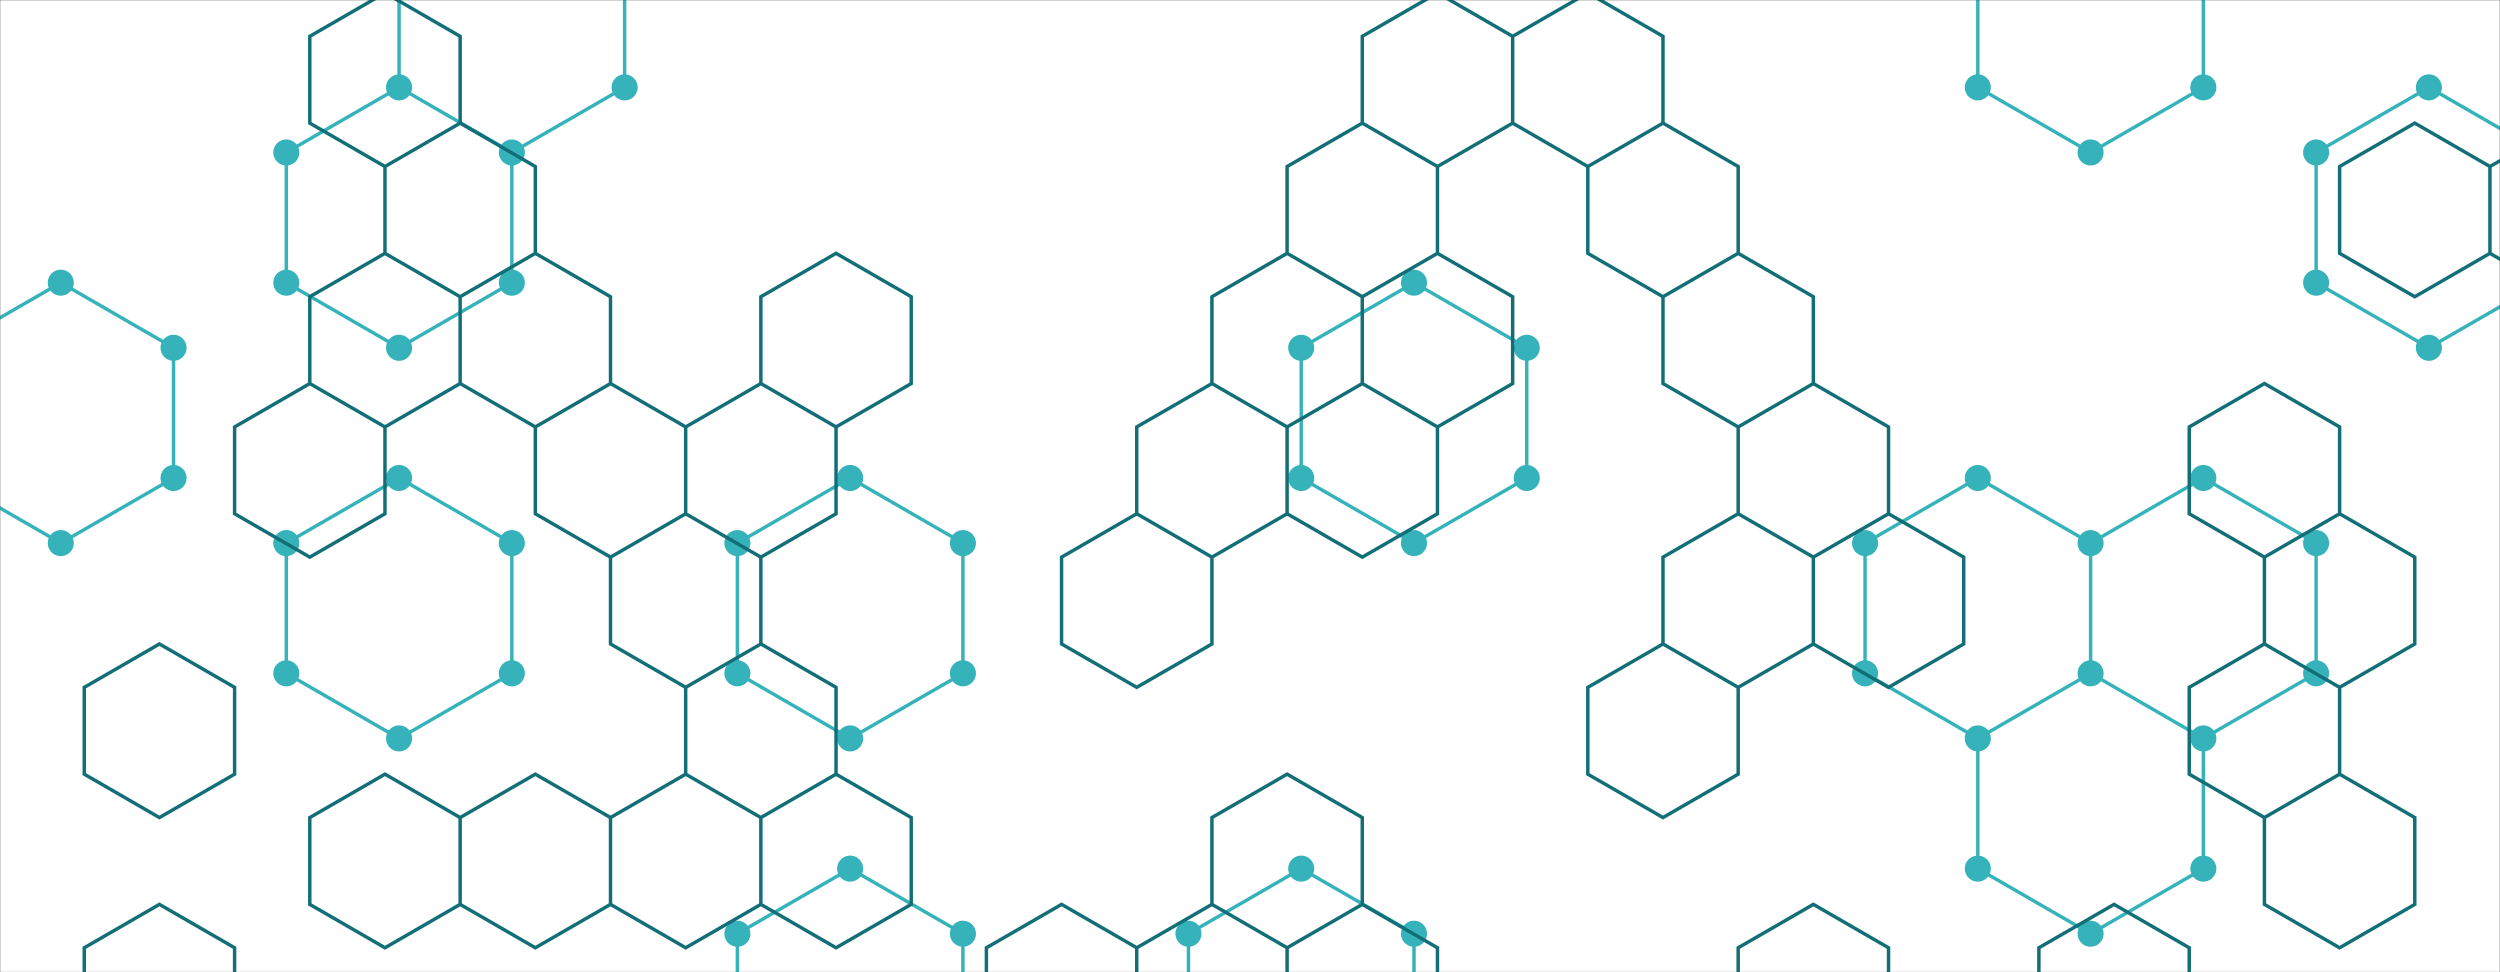 <svg xmlns="http://www.w3.org/2000/svg" version="1.1" xmlns:xlink="http://www.w3.org/1999/xlink" xmlns:svgjs="http://svgjs.dev/svgjs" width="1440" height="560" preserveAspectRatio="none" viewBox="0 0 1440 560"><rect x="0" y="0" width="1440" height="560" fill="#333333" stroke="none"/><g mask="url(&quot;#SvgjsMask1003&quot;)" fill="none"><rect width="1440" height="560" x="0" y="0" fill="rgba(255, 255, 255, 1)"></rect><path d="M35.01 162.83L99.96 200.33L99.96 275.33L35.01 312.83L-29.94 275.33L-29.94 200.33zM229.87 50.33L294.82 87.83L294.82 162.83L229.87 200.33L164.92 162.83L164.92 87.83zM229.87 275.33L294.82 312.83L294.82 387.83L229.87 425.33L164.92 387.83L164.92 312.83zM294.82 -62.17L359.78 -24.67L359.78 50.33L294.82 87.83L229.87 50.33L229.87 -24.67zM489.69 275.33L554.64 312.83L554.64 387.83L489.69 425.33L424.73 387.83L424.73 312.83zM489.69 500.33L554.64 537.83L554.64 612.83L489.69 650.33L424.73 612.83L424.73 537.83zM749.5 500.33L814.46 537.83L814.46 612.83L749.5 650.33L684.55 612.83L684.55 537.83zM814.45 162.83L879.41 200.33L879.41 275.33L814.45 312.83L749.5 275.33L749.5 200.33zM1139.22 275.33L1204.18 312.83L1204.18 387.83L1139.22 425.33L1074.27 387.83L1074.27 312.83zM1204.18 -62.17L1269.13 -24.67L1269.13 50.33L1204.18 87.83L1139.22 50.33L1139.22 -24.67zM1269.13 275.33L1334.08 312.83L1334.08 387.83L1269.13 425.33L1204.18 387.83L1204.18 312.83zM1204.18 387.83L1269.13 425.33L1269.13 500.33L1204.18 537.83L1139.22 500.33L1139.22 425.33zM1399.04 50.33L1463.99 87.83L1463.99 162.83L1399.04 200.33L1334.09 162.83L1334.09 87.83zM1528.95 50.33L1593.9 87.83L1593.9 162.83L1528.95 200.33L1463.99 162.83L1463.99 87.83zM1528.95 275.33L1593.9 312.83L1593.9 387.83L1528.95 425.33L1463.99 387.83L1463.99 312.83zM1528.95 500.33L1593.9 537.83L1593.9 612.83L1528.95 650.33L1463.99 612.83L1463.99 537.83z" stroke="rgba(54, 179, 186, 1)" stroke-width="2"></path><path d="M27.51 162.83 a7.5 7.5 0 1 0 15 0 a7.5 7.5 0 1 0 -15 0zM92.46 200.33 a7.5 7.5 0 1 0 15 0 a7.5 7.5 0 1 0 -15 0zM92.46 275.33 a7.5 7.5 0 1 0 15 0 a7.5 7.5 0 1 0 -15 0zM27.51 312.83 a7.5 7.5 0 1 0 15 0 a7.5 7.5 0 1 0 -15 0zM-37.44 275.33 a7.5 7.5 0 1 0 15 0 a7.5 7.5 0 1 0 -15 0zM-37.44 200.33 a7.5 7.5 0 1 0 15 0 a7.5 7.5 0 1 0 -15 0zM222.37 50.33 a7.5 7.5 0 1 0 15 0 a7.5 7.5 0 1 0 -15 0zM287.32 87.83 a7.5 7.5 0 1 0 15 0 a7.5 7.5 0 1 0 -15 0zM287.32 162.83 a7.5 7.5 0 1 0 15 0 a7.5 7.5 0 1 0 -15 0zM222.37 200.33 a7.5 7.5 0 1 0 15 0 a7.5 7.5 0 1 0 -15 0zM157.42 162.83 a7.5 7.5 0 1 0 15 0 a7.5 7.5 0 1 0 -15 0zM157.42 87.83 a7.5 7.5 0 1 0 15 0 a7.5 7.5 0 1 0 -15 0zM222.37 275.33 a7.5 7.5 0 1 0 15 0 a7.5 7.5 0 1 0 -15 0zM287.32 312.83 a7.5 7.5 0 1 0 15 0 a7.5 7.5 0 1 0 -15 0zM287.32 387.83 a7.5 7.5 0 1 0 15 0 a7.5 7.5 0 1 0 -15 0zM222.37 425.33 a7.5 7.5 0 1 0 15 0 a7.5 7.5 0 1 0 -15 0zM157.42 387.83 a7.5 7.5 0 1 0 15 0 a7.5 7.5 0 1 0 -15 0zM157.42 312.83 a7.5 7.5 0 1 0 15 0 a7.5 7.5 0 1 0 -15 0zM287.32 -62.17 a7.5 7.5 0 1 0 15 0 a7.5 7.5 0 1 0 -15 0zM352.28 -24.67 a7.5 7.5 0 1 0 15 0 a7.5 7.5 0 1 0 -15 0zM352.28 50.33 a7.5 7.5 0 1 0 15 0 a7.5 7.5 0 1 0 -15 0zM222.37 -24.67 a7.5 7.5 0 1 0 15 0 a7.5 7.5 0 1 0 -15 0zM482.19 275.33 a7.5 7.5 0 1 0 15 0 a7.5 7.5 0 1 0 -15 0zM547.14 312.83 a7.5 7.5 0 1 0 15 0 a7.5 7.5 0 1 0 -15 0zM547.14 387.83 a7.5 7.5 0 1 0 15 0 a7.5 7.5 0 1 0 -15 0zM482.19 425.33 a7.5 7.5 0 1 0 15 0 a7.5 7.5 0 1 0 -15 0zM417.23 387.83 a7.5 7.5 0 1 0 15 0 a7.5 7.5 0 1 0 -15 0zM417.23 312.83 a7.5 7.5 0 1 0 15 0 a7.5 7.5 0 1 0 -15 0zM482.19 500.33 a7.5 7.5 0 1 0 15 0 a7.5 7.5 0 1 0 -15 0zM547.14 537.83 a7.5 7.5 0 1 0 15 0 a7.5 7.5 0 1 0 -15 0zM547.14 612.83 a7.5 7.5 0 1 0 15 0 a7.5 7.5 0 1 0 -15 0zM482.19 650.33 a7.5 7.5 0 1 0 15 0 a7.5 7.5 0 1 0 -15 0zM417.23 612.83 a7.5 7.5 0 1 0 15 0 a7.5 7.5 0 1 0 -15 0zM417.23 537.83 a7.5 7.5 0 1 0 15 0 a7.5 7.5 0 1 0 -15 0zM742 500.33 a7.5 7.5 0 1 0 15 0 a7.5 7.5 0 1 0 -15 0zM806.96 537.83 a7.5 7.5 0 1 0 15 0 a7.5 7.5 0 1 0 -15 0zM806.96 612.83 a7.5 7.5 0 1 0 15 0 a7.5 7.5 0 1 0 -15 0zM742 650.33 a7.5 7.5 0 1 0 15 0 a7.5 7.5 0 1 0 -15 0zM677.05 612.83 a7.5 7.5 0 1 0 15 0 a7.5 7.5 0 1 0 -15 0zM677.05 537.83 a7.5 7.5 0 1 0 15 0 a7.5 7.5 0 1 0 -15 0zM806.95 162.83 a7.5 7.5 0 1 0 15 0 a7.5 7.5 0 1 0 -15 0zM871.91 200.33 a7.5 7.5 0 1 0 15 0 a7.5 7.5 0 1 0 -15 0zM871.91 275.33 a7.5 7.5 0 1 0 15 0 a7.5 7.5 0 1 0 -15 0zM806.95 312.83 a7.5 7.5 0 1 0 15 0 a7.5 7.5 0 1 0 -15 0zM742 275.33 a7.5 7.5 0 1 0 15 0 a7.5 7.5 0 1 0 -15 0zM742 200.33 a7.5 7.5 0 1 0 15 0 a7.5 7.5 0 1 0 -15 0zM1131.72 275.33 a7.5 7.5 0 1 0 15 0 a7.5 7.5 0 1 0 -15 0zM1196.68 312.83 a7.5 7.5 0 1 0 15 0 a7.5 7.5 0 1 0 -15 0zM1196.68 387.83 a7.5 7.5 0 1 0 15 0 a7.5 7.5 0 1 0 -15 0zM1131.72 425.33 a7.5 7.5 0 1 0 15 0 a7.5 7.5 0 1 0 -15 0zM1066.77 387.83 a7.5 7.5 0 1 0 15 0 a7.5 7.5 0 1 0 -15 0zM1066.77 312.83 a7.5 7.5 0 1 0 15 0 a7.5 7.5 0 1 0 -15 0zM1196.68 -62.17 a7.5 7.5 0 1 0 15 0 a7.5 7.5 0 1 0 -15 0zM1261.63 -24.67 a7.5 7.5 0 1 0 15 0 a7.5 7.5 0 1 0 -15 0zM1261.63 50.33 a7.5 7.5 0 1 0 15 0 a7.5 7.5 0 1 0 -15 0zM1196.68 87.83 a7.5 7.5 0 1 0 15 0 a7.5 7.5 0 1 0 -15 0zM1131.72 50.33 a7.5 7.5 0 1 0 15 0 a7.5 7.5 0 1 0 -15 0zM1131.72 -24.67 a7.5 7.5 0 1 0 15 0 a7.5 7.5 0 1 0 -15 0zM1261.63 275.33 a7.5 7.5 0 1 0 15 0 a7.5 7.5 0 1 0 -15 0zM1326.58 312.83 a7.5 7.5 0 1 0 15 0 a7.5 7.5 0 1 0 -15 0zM1326.58 387.83 a7.5 7.5 0 1 0 15 0 a7.5 7.5 0 1 0 -15 0zM1261.63 425.33 a7.5 7.5 0 1 0 15 0 a7.5 7.5 0 1 0 -15 0zM1261.63 500.33 a7.5 7.5 0 1 0 15 0 a7.5 7.5 0 1 0 -15 0zM1196.68 537.83 a7.5 7.5 0 1 0 15 0 a7.5 7.5 0 1 0 -15 0zM1131.72 500.33 a7.5 7.5 0 1 0 15 0 a7.5 7.5 0 1 0 -15 0zM1391.54 50.33 a7.5 7.5 0 1 0 15 0 a7.5 7.5 0 1 0 -15 0zM1456.49 87.83 a7.5 7.5 0 1 0 15 0 a7.5 7.5 0 1 0 -15 0zM1456.49 162.83 a7.5 7.5 0 1 0 15 0 a7.5 7.5 0 1 0 -15 0zM1391.54 200.33 a7.5 7.5 0 1 0 15 0 a7.5 7.5 0 1 0 -15 0zM1326.59 162.83 a7.5 7.5 0 1 0 15 0 a7.5 7.5 0 1 0 -15 0zM1326.59 87.83 a7.5 7.5 0 1 0 15 0 a7.5 7.5 0 1 0 -15 0zM1521.45 50.33 a7.5 7.5 0 1 0 15 0 a7.5 7.5 0 1 0 -15 0zM1586.4 87.83 a7.5 7.5 0 1 0 15 0 a7.5 7.5 0 1 0 -15 0zM1586.4 162.83 a7.5 7.5 0 1 0 15 0 a7.5 7.5 0 1 0 -15 0zM1521.45 200.33 a7.5 7.5 0 1 0 15 0 a7.5 7.5 0 1 0 -15 0zM1521.45 275.33 a7.5 7.5 0 1 0 15 0 a7.5 7.5 0 1 0 -15 0zM1586.4 312.83 a7.5 7.5 0 1 0 15 0 a7.5 7.5 0 1 0 -15 0zM1586.4 387.83 a7.5 7.5 0 1 0 15 0 a7.5 7.5 0 1 0 -15 0zM1521.45 425.33 a7.5 7.5 0 1 0 15 0 a7.5 7.5 0 1 0 -15 0zM1456.49 387.83 a7.5 7.5 0 1 0 15 0 a7.5 7.5 0 1 0 -15 0zM1456.49 312.83 a7.5 7.5 0 1 0 15 0 a7.5 7.5 0 1 0 -15 0zM1521.45 500.33 a7.5 7.5 0 1 0 15 0 a7.5 7.5 0 1 0 -15 0zM1586.4 537.83 a7.5 7.5 0 1 0 15 0 a7.5 7.5 0 1 0 -15 0zM1586.4 612.83 a7.5 7.5 0 1 0 15 0 a7.5 7.5 0 1 0 -15 0zM1521.45 650.33 a7.5 7.5 0 1 0 15 0 a7.5 7.5 0 1 0 -15 0zM1456.49 612.83 a7.5 7.5 0 1 0 15 0 a7.5 7.5 0 1 0 -15 0zM1456.49 537.83 a7.5 7.5 0 1 0 15 0 a7.5 7.5 0 1 0 -15 0z" fill="rgba(54, 179, 186, 1)"></path><path d="M91.83 370.92L135.13 395.92L135.13 445.92L91.83 470.92L48.53 445.92L48.53 395.92zM91.83 520.92L135.13 545.92L135.13 595.92L91.83 620.92L48.53 595.92L48.53 545.92zM178.44 220.92L221.74 245.92L221.74 295.92L178.44 320.92L135.13 295.92L135.13 245.92zM221.74 -4.08L265.04 20.92L265.04 70.92L221.74 95.92L178.44 70.92L178.44 20.92zM265.04 70.92L308.35 95.92L308.35 145.92L265.04 170.92L221.74 145.92L221.74 95.92zM221.74 145.92L265.04 170.92L265.04 220.92L221.74 245.92L178.44 220.92L178.44 170.92zM221.74 445.92L265.04 470.92L265.04 520.92L221.74 545.92L178.44 520.92L178.44 470.92zM308.35 145.92L351.65 170.92L351.65 220.92L308.35 245.92L265.04 220.92L265.04 170.92zM351.65 220.92L394.95 245.92L394.95 295.92L351.65 320.92L308.35 295.92L308.35 245.92zM308.35 445.92L351.65 470.92L351.65 520.92L308.35 545.92L265.04 520.92L265.04 470.92zM438.25 220.92L481.56 245.92L481.56 295.92L438.25 320.92L394.95 295.92L394.95 245.92zM394.95 295.92L438.25 320.92L438.25 370.92L394.95 395.92L351.65 370.92L351.65 320.92zM438.25 370.92L481.56 395.92L481.56 445.92L438.25 470.92L394.95 445.92L394.95 395.92zM394.95 445.92L438.25 470.92L438.25 520.92L394.95 545.92L351.65 520.92L351.65 470.92zM481.56 145.92L524.86 170.92L524.86 220.92L481.56 245.92L438.25 220.92L438.25 170.92zM481.56 445.92L524.86 470.92L524.86 520.92L481.56 545.92L438.25 520.92L438.25 470.92zM611.46 520.92L654.76 545.92L654.76 595.92L611.46 620.92L568.16 595.92L568.16 545.92zM698.07 220.92L741.37 245.92L741.37 295.92L698.07 320.92L654.76 295.92L654.76 245.92zM654.76 295.92L698.07 320.92L698.07 370.92L654.76 395.92L611.46 370.92L611.46 320.92zM698.07 520.92L741.37 545.92L741.37 595.92L698.07 620.92L654.76 595.92L654.76 545.92zM784.67 70.92L827.98 95.92L827.98 145.92L784.67 170.92L741.37 145.92L741.37 95.92zM741.37 145.92L784.67 170.92L784.67 220.92L741.37 245.92L698.07 220.92L698.07 170.92zM784.67 220.92L827.98 245.92L827.98 295.92L784.67 320.92L741.37 295.92L741.37 245.92zM741.37 445.92L784.67 470.92L784.67 520.92L741.37 545.92L698.07 520.92L698.07 470.92zM784.67 520.92L827.98 545.92L827.98 595.92L784.67 620.92L741.37 595.92L741.37 545.92zM827.98 -4.08L871.28 20.92L871.28 70.92L827.98 95.92L784.67 70.92L784.67 20.92zM827.98 145.92L871.28 170.92L871.28 220.92L827.98 245.92L784.67 220.92L784.67 170.92zM914.58 -4.08L957.88 20.92L957.88 70.92L914.58 95.92L871.28 70.92L871.28 20.92zM957.88 70.92L1001.19 95.92L1001.19 145.92L957.88 170.92L914.58 145.92L914.58 95.92zM957.88 370.92L1001.19 395.92L1001.19 445.92L957.88 470.92L914.58 445.92L914.58 395.92zM1001.19 145.92L1044.49 170.92L1044.49 220.92L1001.19 245.92L957.88 220.92L957.88 170.92zM1044.49 220.92L1087.79 245.92L1087.79 295.92L1044.49 320.92L1001.19 295.92L1001.19 245.92zM1001.19 295.92L1044.49 320.92L1044.49 370.92L1001.19 395.92L957.88 370.92L957.88 320.92zM1044.49 520.92L1087.79 545.92L1087.79 595.92L1044.49 620.92L1001.19 595.92L1001.19 545.92zM1087.79 295.92L1131.09 320.92L1131.09 370.92L1087.79 395.92L1044.49 370.92L1044.49 320.92zM1217.7 520.92L1261 545.92L1261 595.92L1217.7 620.92L1174.39 595.92L1174.39 545.92zM1304.3 220.92L1347.61 245.92L1347.61 295.92L1304.3 320.92L1261 295.92L1261 245.92zM1304.3 370.92L1347.61 395.92L1347.61 445.92L1304.3 470.92L1261 445.92L1261 395.92zM1390.91 70.92L1434.21 95.92L1434.21 145.92L1390.91 170.92L1347.61 145.92L1347.61 95.92zM1347.61 295.92L1390.91 320.92L1390.91 370.92L1347.61 395.92L1304.3 370.92L1304.3 320.92zM1347.61 445.92L1390.91 470.92L1390.91 520.92L1347.61 545.92L1304.3 520.92L1304.3 470.92zM1477.51 70.92L1520.82 95.92L1520.82 145.92L1477.51 170.92L1434.21 145.92L1434.21 95.92z" stroke="rgba(18, 110, 119, 1)" stroke-width="2"></path></g><defs><mask id="SvgjsMask1003"><rect width="1440" height="560" fill="#ffffff"></rect></mask></defs></svg>